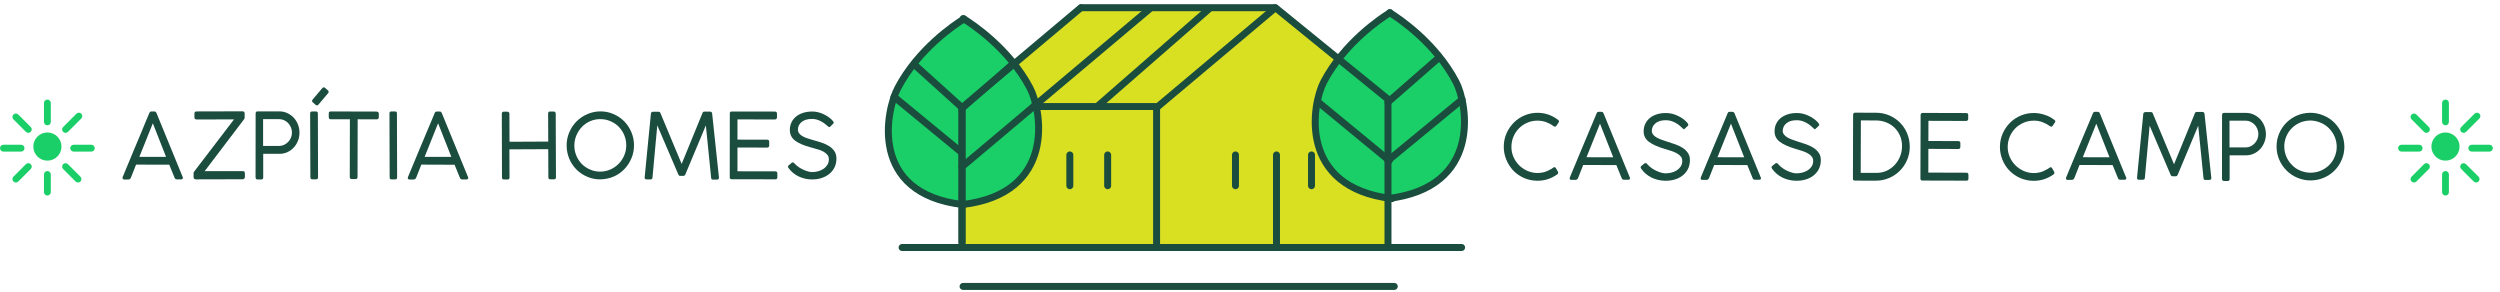 <svg width="325" height="38" viewBox="0 0 325 38" fill="none" xmlns="http://www.w3.org/2000/svg">
<path d="M180.262 32.251H125.006V14.135L140.179 1H165.995L180.262 12.776V32.251Z" fill="#D9DF21"/>
<path d="M125.16 2.812C126.223 3.463 131.116 6.659 133.844 11.848C135.374 14.759 137.292 25.568 125.006 27.003" fill="#1ACF67"/>
<path d="M125.303 2.812C124.24 3.463 119.347 6.659 116.619 11.848C115.089 14.759 113.17 25.568 125.457 27.003" fill="#1ACF67"/>
<path d="M180.869 1.453C181.932 2.104 186.826 5.3 189.553 10.489C191.083 13.4 193.002 24.209 180.715 25.644" fill="#1ACF67"/>
<path d="M181.012 1.453C179.949 2.104 175.056 5.3 172.328 10.489C170.798 13.4 168.879 24.209 181.166 25.644" fill="#1ACF67"/>
<path d="M11.872 19.708H9.576C9.33 19.708 9.132 19.51 9.132 19.264C9.132 19.018 9.33 18.819 9.576 18.819H11.872C12.118 18.819 12.317 19.018 12.317 19.264C12.317 19.51 12.118 19.708 11.872 19.708Z" fill="#1ACF67"/>
<path d="M6.162 20.883C7.173 20.883 7.992 20.064 7.992 19.053C7.992 18.042 7.173 17.223 6.162 17.223C5.151 17.223 4.332 18.042 4.332 19.053C4.332 20.064 5.151 20.883 6.162 20.883Z" fill="#1ACF67"/>
<path d="M6.16 16.289C5.914 16.289 5.716 16.091 5.716 15.845V13.39C5.716 13.144 5.914 12.945 6.16 12.945C6.406 12.945 6.605 13.144 6.605 13.39V15.845C6.605 16.091 6.406 16.289 6.16 16.289Z" fill="#1ACF67"/>
<path d="M6.159 25.42C5.913 25.42 5.715 25.222 5.715 24.976V22.68C5.715 22.434 5.913 22.235 6.159 22.235C6.405 22.235 6.604 22.434 6.604 22.68V24.976C6.604 25.222 6.405 25.42 6.159 25.42Z" fill="#1ACF67"/>
<path d="M2.74 19.708H0.444C0.198 19.708 0 19.51 0 19.264C0 19.018 0.198 18.819 0.444 18.819H2.74C2.986 18.819 3.185 19.018 3.185 19.264C3.185 19.51 2.986 19.708 2.74 19.708Z" fill="#1ACF67"/>
<path d="M8.519 17.272C8.406 17.272 8.292 17.229 8.205 17.142C8.031 16.968 8.031 16.688 8.205 16.514L9.94 14.779C10.114 14.605 10.394 14.605 10.568 14.779C10.742 14.953 10.742 15.233 10.568 15.407L8.833 17.142C8.746 17.229 8.633 17.272 8.518 17.272H8.519Z" fill="#1ACF67"/>
<path d="M2.061 23.726C1.948 23.726 1.834 23.683 1.747 23.596C1.573 23.422 1.573 23.142 1.747 22.968L3.37 21.344C3.544 21.171 3.824 21.171 3.998 21.344C4.172 21.518 4.172 21.799 3.998 21.972L2.375 23.596C2.288 23.683 2.175 23.726 2.06 23.726H2.061Z" fill="#1ACF67"/>
<path d="M10.144 23.726C10.031 23.726 9.916 23.683 9.829 23.596L8.206 21.972C8.032 21.799 8.032 21.517 8.206 21.344C8.379 21.171 8.66 21.171 8.834 21.344L10.457 22.968C10.631 23.142 10.631 23.424 10.457 23.596C10.37 23.683 10.257 23.726 10.142 23.726H10.144Z" fill="#1ACF67"/>
<path d="M3.685 17.269C3.572 17.269 3.457 17.226 3.37 17.139L1.747 15.515C1.573 15.342 1.573 15.061 1.747 14.887C1.92 14.714 2.201 14.714 2.375 14.887L3.998 16.511C4.172 16.685 4.172 16.965 3.998 17.139C3.911 17.226 3.798 17.269 3.683 17.269H3.685Z" fill="#1ACF67"/>
<path d="M317.912 20.883C318.923 20.883 319.742 20.064 319.742 19.053C319.742 18.042 318.923 17.223 317.912 17.223C316.901 17.223 316.082 18.042 316.082 19.053C316.082 20.064 316.901 20.883 317.912 20.883Z" fill="#1ACF67"/>
<path d="M317.914 16.289C317.668 16.289 317.469 16.091 317.469 15.845V13.39C317.469 13.144 317.668 12.945 317.914 12.945C318.16 12.945 318.358 13.144 318.358 13.39V15.845C318.358 16.091 318.16 16.289 317.914 16.289Z" fill="#1ACF67"/>
<path d="M317.914 25.42C317.668 25.42 317.469 25.222 317.469 24.976V22.68C317.469 22.434 317.668 22.235 317.914 22.235C318.16 22.235 318.358 22.434 318.358 22.68V24.976C318.358 25.222 318.16 25.42 317.914 25.42Z" fill="#1ACF67"/>
<path d="M323.624 19.708H321.328C321.082 19.708 320.884 19.51 320.884 19.264C320.884 19.018 321.082 18.819 321.328 18.819H323.624C323.87 18.819 324.069 19.018 324.069 19.264C324.069 19.51 323.87 19.708 323.624 19.708Z" fill="#1ACF67"/>
<path d="M314.493 19.708H312.197C311.951 19.708 311.752 19.51 311.752 19.264C311.752 19.018 311.951 18.819 312.197 18.819H314.493C314.739 18.819 314.937 19.018 314.937 19.264C314.937 19.51 314.739 19.708 314.493 19.708Z" fill="#1ACF67"/>
<path d="M320.272 17.272C320.159 17.272 320.044 17.229 319.958 17.142C319.784 16.968 319.784 16.688 319.958 16.514L321.693 14.779C321.866 14.605 322.147 14.605 322.321 14.779C322.495 14.953 322.495 15.233 322.321 15.407L320.586 17.142C320.499 17.229 320.386 17.272 320.271 17.272H320.272Z" fill="#1ACF67"/>
<path d="M313.816 23.726C313.703 23.726 313.588 23.683 313.501 23.596C313.327 23.422 313.327 23.142 313.501 22.968L315.125 21.344C315.298 21.171 315.579 21.171 315.753 21.344C315.926 21.518 315.926 21.799 315.753 21.972L314.129 23.596C314.042 23.683 313.929 23.726 313.814 23.726H313.816Z" fill="#1ACF67"/>
<path d="M321.896 23.726C321.783 23.726 321.668 23.683 321.581 23.596L319.958 21.972C319.784 21.799 319.784 21.518 319.958 21.344C320.131 21.171 320.412 21.171 320.586 21.344L322.209 22.968C322.383 23.142 322.383 23.422 322.209 23.596C322.122 23.683 322.009 23.726 321.894 23.726H321.896Z" fill="#1ACF67"/>
<path d="M315.439 17.269C315.326 17.269 315.211 17.226 315.125 17.139L313.501 15.515C313.327 15.342 313.327 15.06 313.501 14.887C313.675 14.714 313.955 14.714 314.129 14.887L315.753 16.511C315.926 16.685 315.926 16.967 315.753 17.139C315.666 17.226 315.553 17.269 315.438 17.269H315.439Z" fill="#1ACF67"/>
<path d="M117.271 32.174H190.01" stroke="#1A4D3E" stroke-width="0.906" stroke-linecap="round" stroke-linejoin="round"/>
<path d="M140.569 1.001H165.739" stroke="#1A4D3E" stroke-width="0.906" stroke-linecap="round" stroke-linejoin="round"/>
<path d="M125.199 37.235H181.256" stroke="#1A4D3E" stroke-width="0.906" stroke-linecap="round" stroke-linejoin="round"/>
<path d="M150.357 31.949V13.992L165.807 1.001L180.438 12.898V32.175" stroke="#1A4D3E" stroke-width="0.906" stroke-linecap="round" stroke-linejoin="round"/>
<path d="M125.062 31.491V13.992L140.513 1.001" stroke="#1A4D3E" stroke-width="0.906" stroke-linecap="round" stroke-linejoin="round"/>
<path d="M134.354 13.85H150.216" stroke="#1A4D3E" stroke-width="0.906" stroke-linecap="round" stroke-linejoin="round"/>
<path d="M165.944 20.142V32.174" stroke="#1A4D3E" stroke-width="0.906" stroke-linecap="round" stroke-linejoin="round"/>
<path d="M160.612 20.142V24.142" stroke="#1A4D3E" stroke-width="0.906" stroke-linecap="round" stroke-linejoin="round"/>
<path d="M143.996 20.142V24.142" stroke="#1A4D3E" stroke-width="0.906" stroke-linecap="round" stroke-linejoin="round"/>
<path d="M170.496 20.142V24.142" stroke="#1A4D3E" stroke-width="0.906" stroke-linecap="round" stroke-linejoin="round"/>
<path d="M139.078 20.142V24.142" stroke="#1A4D3E" stroke-width="0.906" stroke-linecap="round" stroke-linejoin="round"/>
<path d="M180.7 1.647C179.508 2.386 174.758 5.556 172.087 10.64C170.557 13.551 168.691 24.381 180.977 25.816" stroke="#1A4D3E" stroke-width="0.906" stroke-linecap="round" stroke-linejoin="round"/>
<path d="M180.662 1.647C181.855 2.386 186.604 5.556 189.275 10.64C190.806 13.551 192.672 24.381 180.385 25.816" stroke="#1A4D3E" stroke-width="0.906" stroke-linecap="round" stroke-linejoin="round"/>
<path d="M180.437 13.274L186.897 7.634" stroke="#1A4D3E" stroke-width="0.906" stroke-linecap="round" stroke-linejoin="round"/>
<path d="M180.437 20.872L190.064 12.947" stroke="#1A4D3E" stroke-width="0.906" stroke-linecap="round" stroke-linejoin="round"/>
<path d="M180.605 20.878L171.372 13.277" stroke="#1A4D3E" stroke-width="0.906" stroke-linecap="round" stroke-linejoin="round"/>
<path d="M125.062 13.992V32.053" stroke="#1A4D3E" stroke-width="0.906" stroke-linecap="round" stroke-linejoin="round"/>
<path d="M125.309 2.462C124.085 3.225 119.372 6.388 116.715 11.444C115.185 14.355 112.904 25.164 125.191 26.599" stroke="#1A4D3E" stroke-width="0.906" stroke-linecap="round" stroke-linejoin="round"/>
<path d="M125.217 2.408C126.279 3.059 131.173 6.256 133.9 11.445C135.43 14.355 137.349 25.165 125.062 26.599" stroke="#1A4D3E" stroke-width="0.906" stroke-linecap="round" stroke-linejoin="round"/>
<path d="M125.062 14.078L131.524 8.438" stroke="#1A4D3E" stroke-width="0.906" stroke-linecap="round" stroke-linejoin="round"/>
<path d="M125.062 21.68L149.468 1.141" stroke="#1A4D3E" stroke-width="0.906" stroke-linecap="round" stroke-linejoin="round"/>
<path d="M142.701 13.788L157.195 1.141" stroke="#1A4D3E" stroke-width="0.906" stroke-linecap="round" stroke-linejoin="round"/>
<path d="M124.914 19.738L116.228 12.588" stroke="#1A4D3E" stroke-width="0.906" stroke-linecap="round" stroke-linejoin="round"/>
<path d="M124.916 13.855L118.917 8.438" stroke="#1A4D3E" stroke-width="0.906" stroke-linecap="round" stroke-linejoin="round"/>
<path d="M71.272 18.405L71.256 14.742C71.256 14.67 71.272 14.615 71.319 14.567C71.359 14.519 71.423 14.487 71.51 14.495H71.98C72.052 14.495 72.108 14.519 72.163 14.567C72.219 14.615 72.243 14.67 72.243 14.75L72.275 23.056C72.275 23.223 72.187 23.311 72.012 23.311H71.542C71.375 23.311 71.287 23.223 71.287 23.056L71.272 19.393L66.223 19.416L66.239 23.079C66.239 23.247 66.151 23.334 65.968 23.334H65.514C65.347 23.334 65.259 23.247 65.259 23.079L65.235 14.766C65.235 14.694 65.251 14.639 65.299 14.591C65.339 14.543 65.403 14.511 65.49 14.519H65.96C66.032 14.519 66.087 14.543 66.143 14.591C66.199 14.639 66.223 14.702 66.223 14.766L66.239 18.429L71.272 18.405Z" fill="#1A4D3E"/>
<path d="M75.07 17.307C74.847 17.721 74.72 18.159 74.68 18.605C74.64 19.059 74.68 19.497 74.807 19.911C74.935 20.333 75.134 20.715 75.413 21.065C75.691 21.416 76.042 21.702 76.448 21.918C76.862 22.133 77.284 22.268 77.73 22.3C78.176 22.34 78.606 22.284 79.02 22.156C79.434 22.029 79.816 21.814 80.167 21.527C80.517 21.241 80.804 20.89 81.019 20.476C81.242 20.062 81.369 19.624 81.401 19.178C81.441 18.732 81.393 18.294 81.266 17.88C81.138 17.466 80.939 17.076 80.66 16.733C80.382 16.383 80.039 16.096 79.625 15.881C79.211 15.666 78.789 15.531 78.335 15.499C77.889 15.459 77.459 15.507 77.045 15.634C76.631 15.762 76.249 15.969 75.906 16.256C75.572 16.542 75.285 16.893 75.07 17.307ZM80.103 14.997C80.636 15.284 81.082 15.65 81.441 16.104C81.799 16.558 82.062 17.052 82.229 17.593C82.396 18.135 82.452 18.692 82.404 19.282C82.357 19.871 82.189 20.436 81.895 20.978C81.608 21.519 81.242 21.965 80.796 22.331C80.342 22.698 79.856 22.961 79.315 23.12C78.773 23.279 78.224 23.343 77.642 23.303C77.069 23.255 76.512 23.088 75.97 22.801C75.436 22.515 74.991 22.148 74.632 21.695C74.274 21.241 74.011 20.747 73.852 20.205C73.693 19.672 73.629 19.106 73.677 18.525C73.724 17.944 73.892 17.378 74.178 16.845C74.465 16.303 74.831 15.85 75.285 15.483C75.739 15.117 76.233 14.846 76.774 14.679C77.308 14.512 77.865 14.448 78.447 14.496C79.02 14.543 79.569 14.711 80.103 14.997Z" fill="#1A4D3E"/>
<path d="M88.854 22.864H88.4C88.305 22.864 88.225 22.793 88.169 22.649L85.446 16.294L84.825 23.063C84.825 23.238 84.737 23.326 84.554 23.326H84.061C83.893 23.326 83.806 23.238 83.806 23.071C83.941 21.694 84.076 20.252 84.212 18.898C84.347 17.537 84.483 16.167 84.618 14.79C84.618 14.71 84.642 14.646 84.698 14.598C84.753 14.551 84.817 14.527 84.897 14.527H85.621C85.749 14.527 85.828 14.598 85.876 14.75L88.615 21.311C89.061 20.212 89.515 19.113 89.961 18.023C90.407 16.932 90.861 15.833 91.307 14.734C91.347 14.582 91.427 14.511 91.554 14.511H92.318C92.398 14.511 92.462 14.535 92.51 14.59C92.557 14.638 92.581 14.702 92.581 14.774L93.465 23.087C93.465 23.262 93.377 23.35 93.194 23.35H92.701C92.525 23.35 92.446 23.262 92.446 23.095L91.761 16.302L89.093 22.681C89.053 22.785 88.966 22.856 88.854 22.864Z" fill="#1A4D3E"/>
<path d="M95.122 14.496L100.752 14.504C100.919 14.504 101.007 14.591 101.007 14.775V15.26C101.007 15.332 100.983 15.396 100.935 15.451C100.887 15.507 100.824 15.531 100.736 15.531L95.871 15.523V18.151L99.741 18.159C99.812 18.159 99.868 18.183 99.924 18.223C99.972 18.262 100.003 18.334 99.996 18.43V18.916C99.996 18.987 99.972 19.051 99.932 19.107C99.892 19.162 99.828 19.186 99.741 19.186L95.871 19.178V22.268L100.784 22.276C100.967 22.276 101.055 22.372 101.055 22.563V23.048C101.055 23.224 100.967 23.311 100.8 23.311L95.122 23.303C94.955 23.303 94.867 23.216 94.867 23.056L94.875 14.759C94.867 14.584 94.955 14.496 95.122 14.496Z" fill="#1A4D3E"/>
<path d="M107.6 16.399C107.512 16.311 107.393 16.216 107.257 16.112C107.122 16.009 106.971 15.897 106.795 15.802C106.62 15.706 106.429 15.627 106.222 15.555C106.015 15.491 105.792 15.46 105.545 15.46C105.227 15.46 104.956 15.499 104.725 15.579C104.494 15.659 104.303 15.762 104.16 15.897C104.016 16.033 103.905 16.176 103.833 16.343C103.761 16.511 103.722 16.678 103.729 16.845C103.729 17.036 103.785 17.211 103.905 17.355C104.024 17.506 104.175 17.625 104.367 17.729C104.558 17.832 104.773 17.928 105.02 18C105.258 18.079 105.505 18.151 105.744 18.223C106.087 18.318 106.429 18.414 106.779 18.533C107.13 18.645 107.448 18.788 107.743 18.971C108.038 19.146 108.269 19.369 108.46 19.632C108.643 19.895 108.738 20.229 108.738 20.643C108.738 21.058 108.651 21.432 108.484 21.766C108.316 22.101 108.093 22.38 107.807 22.61C107.52 22.841 107.186 23.017 106.803 23.144C106.421 23.271 105.999 23.327 105.553 23.327C104.964 23.327 104.406 23.2 103.873 22.961C103.339 22.714 102.893 22.356 102.527 21.87C102.463 21.782 102.439 21.719 102.439 21.663C102.439 21.591 102.471 21.527 102.543 21.48L102.909 21.169C102.965 21.129 103.021 21.113 103.077 21.113C103.132 21.113 103.18 21.137 103.228 21.193C103.276 21.241 103.307 21.273 103.323 21.288C103.491 21.464 103.674 21.623 103.881 21.758C104.088 21.894 104.295 22.005 104.502 22.093C104.709 22.18 104.908 22.252 105.099 22.3C105.29 22.348 105.45 22.372 105.585 22.372C105.816 22.372 106.063 22.34 106.318 22.276C106.572 22.212 106.811 22.109 107.018 21.973C107.233 21.838 107.401 21.663 107.544 21.456C107.679 21.249 107.751 21.002 107.751 20.723C107.751 20.484 107.687 20.285 107.56 20.126C107.432 19.967 107.257 19.831 107.05 19.712C106.835 19.592 106.596 19.497 106.318 19.417C106.039 19.338 105.76 19.258 105.465 19.178C104.526 18.931 103.833 18.637 103.371 18.286C102.909 17.944 102.678 17.474 102.678 16.893C102.678 16.535 102.75 16.216 102.885 15.921C103.021 15.627 103.22 15.38 103.475 15.165C103.729 14.95 104.04 14.79 104.398 14.671C104.757 14.56 105.155 14.496 105.593 14.496C106.047 14.496 106.509 14.599 106.978 14.806C107.448 15.014 107.846 15.276 108.165 15.603C108.213 15.659 108.261 15.714 108.308 15.77C108.356 15.826 108.38 15.882 108.38 15.929C108.38 15.993 108.348 16.057 108.292 16.112L107.95 16.447C107.894 16.503 107.846 16.526 107.799 16.526C107.743 16.511 107.671 16.471 107.6 16.399Z" fill="#1A4D3E"/>
<path d="M19.869 16.025L18.117 20.389L21.589 20.397L19.869 16.025ZM17.687 21.4L17.018 23.096C16.946 23.256 16.835 23.335 16.683 23.335H16.174C16.006 23.327 15.927 23.264 15.927 23.136C15.927 23.104 15.935 23.073 15.943 23.033C15.943 23.017 15.943 23.001 15.959 22.985C16.532 21.599 17.01 20.445 17.408 19.497C17.798 18.557 18.125 17.777 18.387 17.164C18.634 16.543 18.833 16.073 18.969 15.746C19.112 15.412 19.216 15.173 19.279 15.014C19.343 14.862 19.383 14.759 19.407 14.703C19.423 14.663 19.447 14.616 19.486 14.568C19.518 14.52 19.598 14.488 19.709 14.488H20.052C20.155 14.488 20.227 14.512 20.267 14.568C20.306 14.623 20.33 14.663 20.346 14.703L23.739 22.985C23.747 23.001 23.755 23.017 23.763 23.033C23.77 23.081 23.77 23.112 23.779 23.128C23.779 23.256 23.691 23.319 23.516 23.319H23.006C22.847 23.319 22.743 23.248 22.688 23.088L22.003 21.408L17.687 21.4Z" fill="#1A4D3E"/>
<path d="M56.953 16.025L55.202 20.389L58.674 20.397L56.953 16.025ZM54.772 21.4L54.103 23.096C54.031 23.256 53.919 23.335 53.768 23.335H53.259C53.091 23.335 53.012 23.271 53.012 23.144C53.012 23.112 53.02 23.08 53.028 23.041C53.028 23.025 53.028 23.009 53.044 22.993C53.617 21.607 54.095 20.453 54.493 19.505C54.883 18.565 55.21 17.785 55.472 17.172C55.727 16.558 55.926 16.081 56.07 15.754C56.205 15.428 56.309 15.181 56.372 15.03C56.436 14.878 56.484 14.767 56.5 14.711C56.516 14.671 56.539 14.623 56.579 14.576C56.611 14.528 56.691 14.496 56.802 14.496H57.145C57.248 14.496 57.32 14.52 57.36 14.576C57.4 14.631 57.423 14.671 57.439 14.711L60.832 22.993C60.84 23.009 60.847 23.025 60.855 23.041C60.864 23.088 60.864 23.12 60.871 23.136C60.871 23.264 60.784 23.327 60.609 23.327H60.099C59.94 23.327 59.836 23.256 59.781 23.096L59.096 21.416L54.772 21.4Z" fill="#1A4D3E"/>
<path d="M37.953 17.235C37.953 17.004 37.913 16.781 37.825 16.574C37.738 16.367 37.618 16.175 37.475 16.016C37.324 15.857 37.157 15.73 36.949 15.634C36.75 15.539 36.535 15.491 36.304 15.491H34.202V18.971H36.304C36.527 18.971 36.742 18.923 36.941 18.827C37.141 18.732 37.316 18.604 37.467 18.445C37.618 18.286 37.738 18.103 37.825 17.896C37.913 17.689 37.953 17.466 37.953 17.235ZM33.223 23.056L33.231 14.766C33.231 14.575 33.318 14.479 33.493 14.479H36.312C36.687 14.479 37.029 14.551 37.348 14.702C37.666 14.854 37.945 15.045 38.184 15.3C38.415 15.546 38.598 15.841 38.733 16.183C38.869 16.518 38.932 16.876 38.932 17.251C38.932 17.617 38.869 17.967 38.733 18.302C38.598 18.636 38.423 18.931 38.192 19.178C37.961 19.433 37.682 19.624 37.371 19.775C37.053 19.918 36.711 19.998 36.352 19.998H34.218V23.072C34.218 23.247 34.13 23.334 33.971 23.334H33.493C33.31 23.319 33.231 23.231 33.223 23.056Z" fill="#1A4D3E"/>
<path d="M41.322 14.743L41.346 23.049C41.346 23.224 41.258 23.311 41.091 23.311H40.605C40.438 23.311 40.35 23.224 40.35 23.049L40.318 14.751C40.318 14.576 40.406 14.488 40.573 14.488H41.059C41.234 14.488 41.322 14.576 41.322 14.743Z" fill="#1A4D3E"/>
<path d="M51.602 14.735L51.626 23.065C51.626 23.232 51.547 23.319 51.379 23.319H50.902C50.734 23.319 50.655 23.24 50.655 23.073L50.631 14.743C50.631 14.576 50.711 14.488 50.878 14.488H51.355C51.523 14.488 51.602 14.568 51.602 14.735Z" fill="#1A4D3E"/>
<path d="M43.002 14.488L48.966 14.504C49.038 14.504 49.093 14.528 49.149 14.568C49.205 14.608 49.237 14.671 49.245 14.759V15.237C49.245 15.316 49.221 15.38 49.173 15.436C49.125 15.492 49.054 15.515 48.966 15.515L46.497 15.508L46.481 23.025C46.481 23.096 46.458 23.152 46.41 23.208C46.362 23.256 46.298 23.288 46.211 23.28H45.733C45.653 23.28 45.59 23.256 45.542 23.208C45.494 23.16 45.462 23.096 45.47 23.025L45.486 15.508H43.002C42.826 15.508 42.739 15.412 42.739 15.229V14.751C42.731 14.576 42.818 14.488 43.002 14.488Z" fill="#1A4D3E"/>
<path d="M31.567 23.303L25.451 23.319C25.371 23.319 25.307 23.295 25.252 23.239C25.196 23.191 25.172 23.119 25.164 23.04V22.506C25.164 22.474 25.164 22.443 25.18 22.403C25.188 22.371 25.212 22.331 25.252 22.291L30.42 15.523L25.562 15.53C25.371 15.53 25.276 15.435 25.276 15.252V14.75C25.276 14.575 25.371 14.487 25.562 14.487L31.527 14.471C31.606 14.471 31.67 14.495 31.726 14.543C31.782 14.591 31.805 14.655 31.805 14.742V15.284C31.805 15.363 31.79 15.427 31.75 15.475L26.605 22.252L31.567 22.244C31.646 22.244 31.71 22.267 31.758 22.315C31.805 22.363 31.837 22.435 31.837 22.53V23.008C31.837 23.08 31.813 23.143 31.758 23.199C31.71 23.279 31.646 23.303 31.567 23.303Z" fill="#1A4D3E"/>
<path d="M42.651 12.114L41.401 13.596C41.289 13.731 41.162 13.739 41.035 13.627L40.668 13.309C40.541 13.197 40.533 13.078 40.644 12.943L41.895 11.461C42.006 11.326 42.134 11.318 42.261 11.43L42.627 11.748C42.755 11.868 42.763 11.987 42.651 12.114Z" fill="#1A4D3E"/>
<path d="M241.891 22.468L243.922 22.476C244.408 22.476 244.862 22.381 245.268 22.198C245.674 22.006 246.024 21.752 246.319 21.433C246.614 21.115 246.845 20.748 247.012 20.326C247.179 19.912 247.259 19.474 247.267 19.02C247.267 18.511 247.179 18.049 246.996 17.635C246.813 17.221 246.574 16.87 246.263 16.576C245.953 16.281 245.594 16.058 245.18 15.899C244.766 15.739 244.336 15.66 243.882 15.66L241.915 15.652L241.891 22.468ZM240.88 23.225L240.904 14.935C240.904 14.744 240.992 14.648 241.175 14.648L243.882 14.656C244.503 14.656 245.085 14.776 245.618 15.007C246.152 15.238 246.614 15.556 247.012 15.954C247.402 16.353 247.713 16.822 247.936 17.364C248.159 17.905 248.27 18.487 248.27 19.1C248.27 19.705 248.151 20.27 247.92 20.804C247.689 21.338 247.378 21.807 246.972 22.206C246.574 22.604 246.104 22.922 245.57 23.145C245.037 23.376 244.464 23.488 243.858 23.488L241.151 23.48C241.071 23.48 241.008 23.464 240.952 23.424C240.904 23.384 240.872 23.32 240.88 23.225Z" fill="#1A4D3E"/>
<path d="M249.942 14.68L255.612 14.696C255.787 14.696 255.875 14.791 255.867 14.966V15.452C255.867 15.524 255.843 15.588 255.795 15.643C255.747 15.699 255.683 15.723 255.596 15.723L250.698 15.707L250.69 18.327L254.592 18.343C254.664 18.343 254.728 18.367 254.776 18.407C254.823 18.454 254.855 18.518 254.847 18.613V19.099C254.847 19.171 254.823 19.235 254.784 19.29C254.744 19.346 254.68 19.37 254.592 19.37L250.69 19.354L250.683 22.436L255.628 22.452C255.811 22.452 255.898 22.547 255.898 22.738V23.224C255.898 23.399 255.811 23.487 255.636 23.487L249.918 23.471C249.743 23.471 249.655 23.384 249.655 23.224L249.679 14.95C249.687 14.775 249.767 14.688 249.942 14.68Z" fill="#1A4D3E"/>
<path d="M207.999 16.075L206.248 20.439L209.719 20.447L207.999 16.075ZM205.817 21.45L205.149 23.146C205.077 23.306 204.965 23.385 204.814 23.385H204.304C204.137 23.385 204.058 23.322 204.058 23.194C204.058 23.162 204.066 23.13 204.074 23.091C204.074 23.075 204.074 23.059 204.089 23.043C204.663 21.657 205.141 20.503 205.539 19.555C205.929 18.615 206.255 17.835 206.518 17.222C206.773 16.608 206.972 16.131 207.115 15.804C207.251 15.478 207.354 15.231 207.418 15.08C207.482 14.928 207.53 14.817 207.546 14.761C207.561 14.721 207.585 14.674 207.625 14.626C207.649 14.562 207.729 14.538 207.832 14.538H208.175C208.278 14.538 208.35 14.562 208.39 14.618C208.429 14.674 208.453 14.713 208.469 14.753L211.862 23.035C211.87 23.051 211.878 23.067 211.885 23.083C211.893 23.13 211.893 23.162 211.901 23.178C211.901 23.306 211.814 23.369 211.639 23.369H211.129C210.97 23.369 210.866 23.298 210.81 23.138L210.126 21.458L205.817 21.45Z" fill="#1A4D3E"/>
<path d="M225.025 16.075L223.273 20.439L226.745 20.447L225.025 16.075ZM222.843 21.45L222.174 23.146C222.102 23.306 221.991 23.385 221.84 23.385H221.33C221.163 23.385 221.083 23.322 221.083 23.194C221.083 23.162 221.091 23.13 221.099 23.091C221.099 23.075 221.099 23.059 221.115 23.043C221.688 21.657 222.166 20.503 222.564 19.555C222.962 18.607 223.281 17.835 223.544 17.222C223.798 16.608 223.998 16.131 224.141 15.804C224.276 15.478 224.38 15.231 224.443 15.08C224.507 14.928 224.555 14.817 224.571 14.761C224.587 14.721 224.611 14.674 224.651 14.626C224.674 14.562 224.754 14.538 224.858 14.538H225.2C225.304 14.538 225.375 14.562 225.415 14.618C225.455 14.674 225.479 14.713 225.495 14.753L228.887 23.035C228.895 23.051 228.903 23.067 228.911 23.083C228.919 23.13 228.919 23.162 228.927 23.178C228.927 23.306 228.839 23.369 228.664 23.369H228.154C227.995 23.369 227.892 23.298 227.836 23.138L227.151 21.458L222.843 21.45Z" fill="#1A4D3E"/>
<path d="M235.703 16.631C235.616 16.544 235.504 16.44 235.369 16.329C235.234 16.217 235.082 16.106 234.907 16.01C234.732 15.907 234.541 15.819 234.334 15.748C234.127 15.676 233.896 15.636 233.649 15.628C233.33 15.62 233.052 15.652 232.813 15.724C232.574 15.795 232.383 15.899 232.231 16.026C232.08 16.154 231.961 16.297 231.881 16.464C231.801 16.623 231.762 16.791 231.754 16.966C231.746 17.157 231.801 17.332 231.913 17.483C232.024 17.635 232.184 17.762 232.375 17.874C232.566 17.985 232.781 18.081 233.028 18.168C233.267 18.256 233.514 18.336 233.752 18.415C234.095 18.519 234.437 18.63 234.796 18.758C235.146 18.877 235.472 19.036 235.759 19.22C236.046 19.403 236.285 19.634 236.46 19.904C236.643 20.175 236.723 20.509 236.707 20.916C236.691 21.33 236.595 21.704 236.42 22.03C236.245 22.357 236.006 22.628 235.711 22.851C235.417 23.074 235.074 23.241 234.676 23.352C234.278 23.464 233.856 23.512 233.41 23.496C232.813 23.48 232.247 23.337 231.714 23.082C231.18 22.819 230.742 22.445 230.384 21.951C230.328 21.863 230.296 21.792 230.296 21.744C230.296 21.672 230.336 21.616 230.408 21.561L230.782 21.258C230.838 21.218 230.894 21.202 230.957 21.202C231.013 21.202 231.061 21.226 231.109 21.282C231.156 21.338 231.188 21.369 231.204 21.386C231.363 21.569 231.555 21.728 231.754 21.871C231.961 22.015 232.168 22.134 232.375 22.222C232.582 22.317 232.781 22.389 232.972 22.445C233.163 22.5 233.322 22.524 233.466 22.532C233.705 22.54 233.952 22.516 234.214 22.46C234.477 22.405 234.716 22.309 234.939 22.182C235.154 22.054 235.337 21.887 235.48 21.688C235.624 21.489 235.703 21.242 235.711 20.963C235.719 20.724 235.664 20.525 235.536 20.366C235.409 20.207 235.242 20.064 235.035 19.944C234.827 19.825 234.581 19.713 234.302 19.626C234.023 19.538 233.737 19.45 233.442 19.363C232.502 19.084 231.801 18.766 231.348 18.415C230.894 18.057 230.671 17.587 230.695 16.998C230.703 16.647 230.782 16.321 230.933 16.034C231.085 15.748 231.284 15.501 231.555 15.294C231.825 15.095 232.136 14.935 232.502 14.832C232.869 14.728 233.275 14.68 233.721 14.696C234.182 14.712 234.644 14.824 235.114 15.047C235.584 15.262 235.974 15.54 236.293 15.875C236.34 15.931 236.38 15.986 236.428 16.05C236.476 16.114 236.5 16.162 236.5 16.209C236.5 16.273 236.468 16.329 236.404 16.392L236.046 16.719C235.99 16.775 235.942 16.799 235.895 16.799C235.847 16.759 235.775 16.719 235.703 16.631Z" fill="#1A4D3E"/>
<path d="M218.686 16.631C218.598 16.544 218.487 16.44 218.351 16.329C218.216 16.217 218.065 16.106 217.89 16.01C217.714 15.907 217.523 15.819 217.316 15.748C217.109 15.676 216.878 15.636 216.631 15.628C216.313 15.62 216.034 15.652 215.795 15.724C215.556 15.795 215.365 15.899 215.214 16.026C215.063 16.154 214.943 16.297 214.863 16.464C214.784 16.623 214.744 16.791 214.736 16.966C214.728 17.157 214.784 17.332 214.895 17.483C215.007 17.635 215.166 17.762 215.357 17.874C215.548 17.985 215.763 18.081 216.01 18.168C216.249 18.256 216.496 18.336 216.735 18.415C217.077 18.519 217.42 18.63 217.778 18.758C218.128 18.877 218.455 19.036 218.742 19.22C219.028 19.403 219.267 19.634 219.442 19.904C219.626 20.175 219.705 20.509 219.689 20.916C219.673 21.33 219.578 21.704 219.403 22.03C219.227 22.357 218.988 22.628 218.694 22.851C218.399 23.074 218.057 23.241 217.659 23.352C217.26 23.464 216.838 23.512 216.392 23.496C215.795 23.48 215.23 23.337 214.696 23.082C214.163 22.819 213.725 22.445 213.366 21.951C213.311 21.863 213.279 21.792 213.279 21.744C213.279 21.672 213.319 21.616 213.39 21.561L213.765 21.258C213.82 21.218 213.876 21.202 213.94 21.202C213.995 21.202 214.043 21.226 214.091 21.282C214.139 21.338 214.171 21.369 214.187 21.386C214.346 21.569 214.537 21.728 214.736 21.871C214.943 22.015 215.15 22.134 215.357 22.222C215.564 22.317 215.763 22.389 215.954 22.445C216.146 22.5 216.305 22.524 216.448 22.532C216.687 22.54 216.934 22.516 217.197 22.46C217.46 22.405 217.698 22.309 217.921 22.182C218.136 22.054 218.32 21.887 218.463 21.688C218.606 21.489 218.686 21.242 218.694 20.963C218.702 20.724 218.646 20.525 218.519 20.366C218.391 20.207 218.224 20.064 218.017 19.944C217.81 19.825 217.563 19.713 217.284 19.626C217.006 19.538 216.719 19.45 216.424 19.363C215.485 19.084 214.784 18.766 214.33 18.415C213.876 18.057 213.653 17.587 213.677 16.998C213.685 16.647 213.765 16.321 213.916 16.034C214.067 15.748 214.266 15.501 214.537 15.294C214.808 15.095 215.118 14.935 215.485 14.832C215.851 14.728 216.257 14.68 216.703 14.696C217.165 14.712 217.627 14.824 218.097 15.047C218.566 15.262 218.957 15.54 219.275 15.875C219.323 15.931 219.363 15.986 219.41 16.05C219.458 16.114 219.482 16.162 219.482 16.209C219.482 16.273 219.45 16.329 219.387 16.392L219.028 16.719C218.973 16.775 218.925 16.799 218.877 16.799C218.821 16.759 218.758 16.719 218.686 16.631Z" fill="#1A4D3E"/>
<path d="M202.521 15.564C202.616 15.628 202.672 15.692 202.672 15.763C202.672 15.803 202.664 15.843 202.64 15.875C202.624 15.907 202.6 15.939 202.592 15.963L202.346 16.337C202.274 16.432 202.21 16.472 202.146 16.472C202.123 16.464 202.099 16.456 202.059 16.448C202.027 16.432 201.987 16.408 201.939 16.384C201.653 16.169 201.334 16.002 200.992 15.875C200.649 15.755 200.307 15.692 199.949 15.684C199.447 15.676 198.977 15.763 198.563 15.947C198.141 16.122 197.783 16.369 197.472 16.679C197.169 16.99 196.923 17.348 196.755 17.754C196.58 18.16 196.493 18.598 196.485 19.052C196.477 19.53 196.564 19.976 196.747 20.398C196.931 20.82 197.177 21.178 197.488 21.489C197.799 21.792 198.157 22.038 198.563 22.214C198.969 22.389 199.399 22.484 199.837 22.492C200.124 22.492 200.418 22.46 200.697 22.389C200.992 22.317 201.302 22.174 201.653 21.975C201.732 21.935 201.804 21.887 201.884 21.823C201.963 21.76 202.027 21.728 202.083 21.728C202.154 21.728 202.218 21.776 202.274 21.871L202.529 22.317C202.553 22.373 202.561 22.421 202.561 22.476C202.561 22.564 202.513 22.628 202.433 22.675C202.059 22.938 201.661 23.145 201.223 23.289C200.785 23.432 200.315 23.504 199.805 23.496C199.2 23.488 198.635 23.36 198.101 23.129C197.568 22.89 197.114 22.572 196.723 22.174C196.341 21.752 196.031 21.282 195.816 20.748C195.593 20.207 195.481 19.634 195.489 19.028C195.497 18.423 195.617 17.85 195.855 17.316C196.094 16.783 196.413 16.321 196.811 15.923C197.217 15.524 197.679 15.214 198.221 14.991C198.754 14.768 199.327 14.656 199.933 14.665C200.418 14.672 200.872 14.752 201.31 14.903C201.748 15.063 202.154 15.286 202.521 15.564Z" fill="#1A4D3E"/>
<path d="M272.517 16.075L270.765 20.439L274.237 20.447L272.517 16.075ZM270.335 21.45L269.666 23.146C269.594 23.306 269.483 23.385 269.332 23.385H268.822C268.655 23.385 268.575 23.322 268.575 23.194C268.575 23.162 268.583 23.13 268.591 23.091C268.591 23.075 268.591 23.059 268.607 23.043C269.18 21.657 269.658 20.503 270.056 19.555C270.447 18.615 270.773 17.835 271.036 17.222C271.291 16.608 271.49 16.131 271.633 15.804C271.768 15.478 271.872 15.231 271.936 15.08C271.999 14.928 272.047 14.817 272.063 14.761C272.079 14.721 272.103 14.674 272.143 14.626C272.167 14.562 272.238 14.538 272.35 14.538H272.692C272.796 14.538 272.867 14.562 272.907 14.618C272.947 14.674 272.971 14.713 272.987 14.753L276.379 23.035C276.387 23.051 276.395 23.067 276.403 23.083C276.411 23.13 276.411 23.162 276.419 23.178C276.419 23.306 276.331 23.369 276.156 23.369H275.647C275.487 23.369 275.384 23.298 275.328 23.138L274.643 21.458L270.335 21.45Z" fill="#1A4D3E"/>
<path d="M293.588 17.429C293.588 17.198 293.548 16.975 293.461 16.768C293.373 16.561 293.254 16.37 293.11 16.211C292.959 16.052 292.792 15.924 292.585 15.829C292.386 15.733 292.171 15.685 291.94 15.685H289.837V19.165H291.94C292.163 19.165 292.378 19.117 292.577 19.022C292.776 18.926 292.951 18.799 293.102 18.64C293.254 18.48 293.373 18.297 293.461 18.09C293.54 17.883 293.588 17.66 293.588 17.429ZM288.858 23.25L288.866 14.96C288.866 14.769 288.953 14.674 289.129 14.674H291.948C292.322 14.674 292.664 14.745 292.983 14.897C293.301 15.048 293.58 15.239 293.819 15.494C294.05 15.741 294.233 16.035 294.368 16.378C294.504 16.72 294.568 17.071 294.568 17.445C294.568 17.811 294.504 18.162 294.368 18.496C294.233 18.831 294.058 19.125 293.827 19.372C293.596 19.627 293.317 19.818 293.007 19.969C292.688 20.113 292.346 20.192 291.987 20.192H289.853V23.266C289.853 23.441 289.766 23.529 289.606 23.529H289.129C288.946 23.513 288.858 23.425 288.858 23.25Z" fill="#1A4D3E"/>
<path d="M282.854 22.915H282.4C282.304 22.915 282.225 22.843 282.169 22.7L279.453 16.337L278.832 23.106C278.832 23.281 278.745 23.369 278.562 23.369H278.068C277.901 23.369 277.813 23.281 277.813 23.114C277.948 21.736 278.084 20.295 278.219 18.942C278.354 17.58 278.49 16.21 278.625 14.832C278.625 14.753 278.649 14.689 278.705 14.641C278.761 14.594 278.824 14.57 278.904 14.57H279.629C279.756 14.57 279.836 14.641 279.883 14.793L282.623 21.354C283.069 20.255 283.523 19.157 283.969 18.066C284.415 16.974 284.868 15.876 285.314 14.777C285.354 14.625 285.434 14.554 285.561 14.554H286.326C286.405 14.554 286.469 14.578 286.517 14.633C286.565 14.681 286.588 14.745 286.588 14.816L287.472 23.13C287.472 23.305 287.385 23.393 287.202 23.393H286.708C286.533 23.393 286.453 23.305 286.453 23.138L285.768 16.345L283.101 22.724C283.045 22.843 282.965 22.915 282.854 22.915Z" fill="#1A4D3E"/>
<path d="M267.039 15.566C267.134 15.63 267.19 15.693 267.19 15.765C267.19 15.805 267.182 15.845 267.158 15.876C267.142 15.908 267.118 15.94 267.102 15.964L266.863 16.338C266.792 16.434 266.728 16.474 266.664 16.474C266.64 16.466 266.617 16.458 266.577 16.442C266.545 16.434 266.505 16.41 266.457 16.378C266.171 16.171 265.852 16.004 265.51 15.876C265.167 15.749 264.817 15.685 264.466 15.685C263.965 15.677 263.495 15.765 263.081 15.948C262.659 16.131 262.3 16.37 261.99 16.681C261.687 16.991 261.44 17.35 261.273 17.756C261.098 18.17 261.01 18.6 261.002 19.054C260.994 19.532 261.082 19.977 261.265 20.399C261.448 20.822 261.695 21.18 262.006 21.49C262.316 21.801 262.675 22.04 263.081 22.223C263.487 22.398 263.917 22.494 264.355 22.502C264.642 22.502 264.936 22.47 265.215 22.398C265.502 22.327 265.812 22.183 266.163 21.984C266.242 21.944 266.314 21.897 266.394 21.833C266.473 21.769 266.537 21.737 266.593 21.737C266.664 21.737 266.728 21.785 266.784 21.881L267.039 22.327C267.062 22.382 267.07 22.43 267.07 22.486C267.07 22.573 267.023 22.637 266.943 22.685C266.569 22.948 266.171 23.155 265.733 23.298C265.295 23.441 264.825 23.513 264.315 23.505C263.71 23.497 263.145 23.37 262.611 23.139C262.077 22.9 261.624 22.581 261.233 22.183C260.843 21.785 260.541 21.315 260.318 20.774C260.095 20.232 259.983 19.659 259.991 19.054C259.999 18.448 260.119 17.875 260.357 17.342C260.596 16.808 260.915 16.346 261.313 15.948C261.719 15.55 262.181 15.239 262.723 15.016C263.256 14.793 263.829 14.682 264.435 14.69C264.92 14.698 265.374 14.777 265.812 14.929C266.266 15.064 266.672 15.287 267.039 15.566Z" fill="#1A4D3E"/>
<path d="M299.059 22.19C299.497 22.365 299.935 22.453 300.389 22.453C300.842 22.445 301.272 22.365 301.679 22.198C302.085 22.03 302.443 21.792 302.77 21.481C303.088 21.163 303.343 20.796 303.518 20.358C303.693 19.928 303.781 19.49 303.773 19.036C303.765 18.59 303.677 18.168 303.502 17.762C303.327 17.364 303.088 16.998 302.77 16.679C302.451 16.361 302.077 16.106 301.639 15.931C301.201 15.755 300.763 15.668 300.317 15.668C299.871 15.676 299.441 15.763 299.043 15.923C298.645 16.09 298.278 16.329 297.96 16.639C297.641 16.95 297.394 17.324 297.211 17.754C297.036 18.184 296.948 18.63 296.956 19.076C296.964 19.522 297.052 19.952 297.219 20.35C297.386 20.748 297.633 21.115 297.944 21.433C298.246 21.76 298.621 22.015 299.059 22.19ZM296.28 17.38C296.51 16.823 296.837 16.337 297.251 15.931C297.665 15.524 298.135 15.214 298.653 14.999C299.17 14.784 299.72 14.672 300.309 14.665C300.898 14.656 301.472 14.768 302.045 15.007C302.61 15.238 303.096 15.564 303.494 15.978C303.9 16.392 304.211 16.862 304.426 17.38C304.641 17.898 304.752 18.447 304.768 19.028C304.776 19.61 304.673 20.183 304.434 20.748C304.203 21.306 303.876 21.792 303.462 22.198C303.048 22.604 302.578 22.914 302.061 23.121C301.543 23.336 300.994 23.448 300.412 23.456C299.831 23.464 299.258 23.352 298.692 23.121C298.127 22.89 297.641 22.564 297.235 22.15C296.829 21.736 296.51 21.266 296.295 20.748C296.073 20.231 295.961 19.681 295.953 19.1C295.945 18.511 296.049 17.937 296.28 17.38Z" fill="#1A4D3E"/>
</svg>
